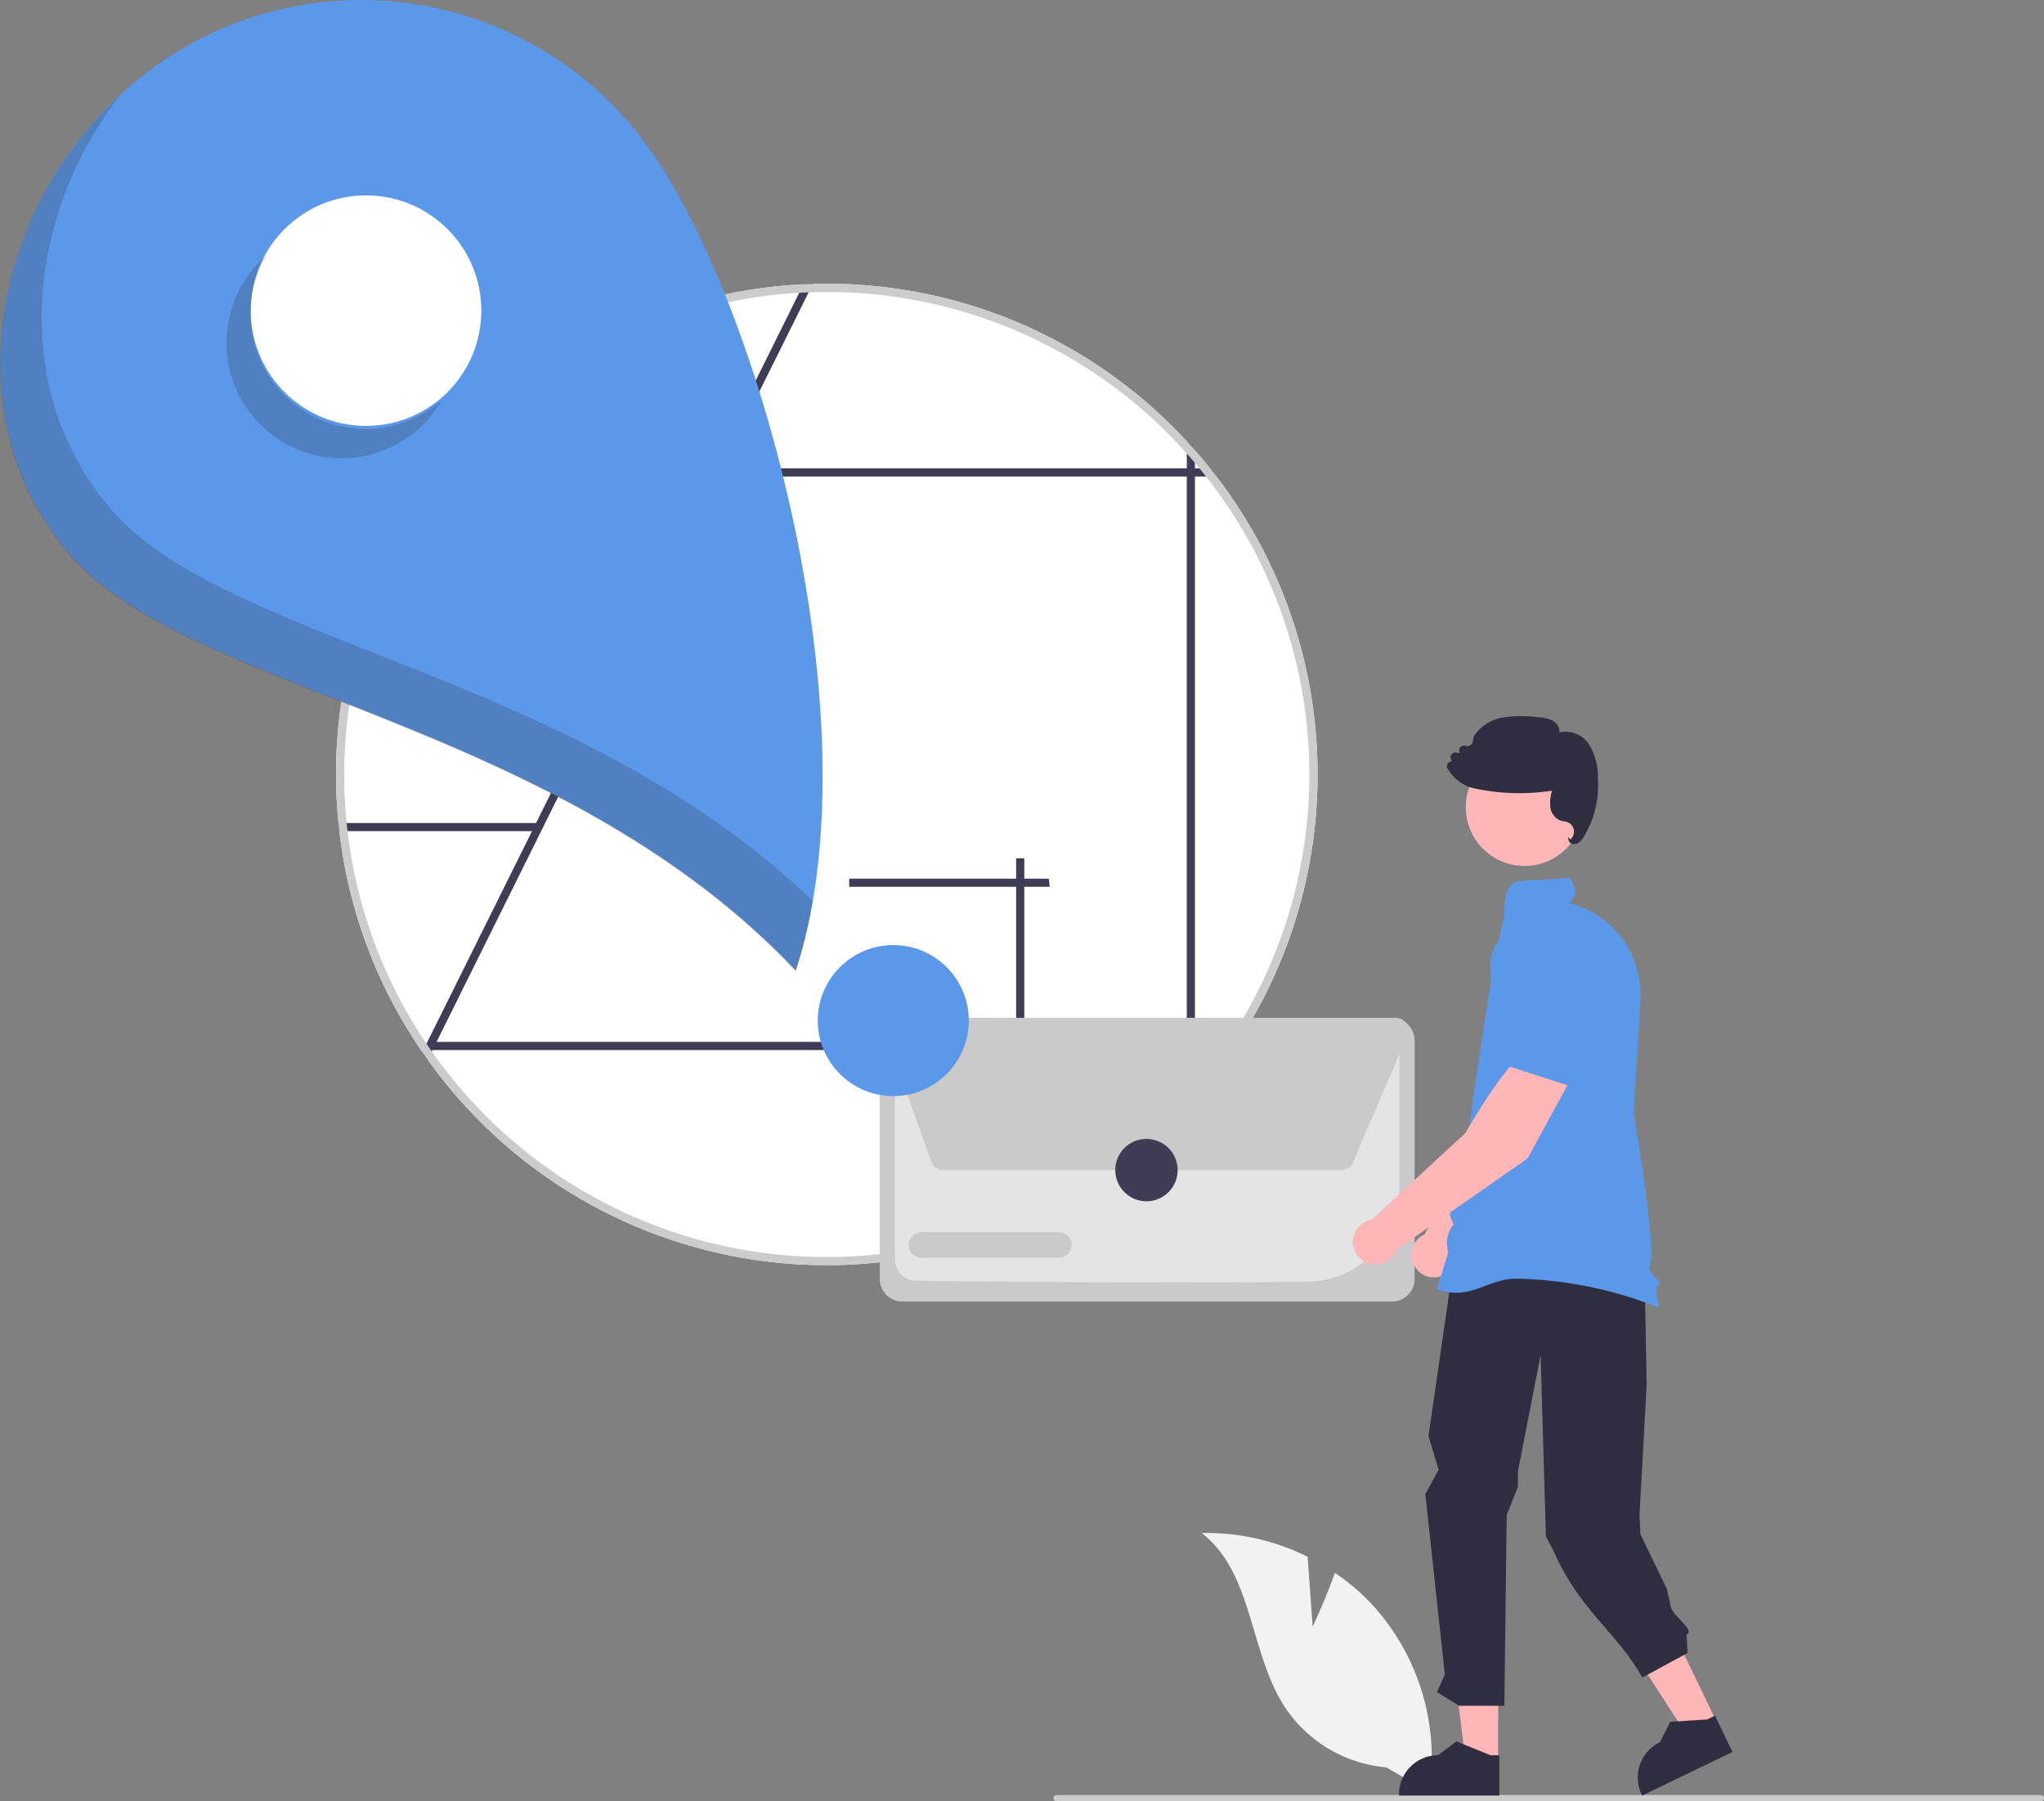 <svg xmlns="http://www.w3.org/2000/svg" width="250.896" height="221.136" viewBox="0 0 250.896 221.136">
  <rect x="0" y="0" width="250.896" height="221.136" fill="#808080" stroke="none"/>
  <g id="undraw_delivery_address_re_cjca" transform="translate(0 -0.001)">
    <path id="Path_8904" data-name="Path 8904" d="M684.7,711.589l-.616-8.562a27.7,27.7,0,0,0-13-2.916c6.341,4.9,5.833,14.7,10.225,21.4a16.66,16.66,0,0,0,12.423,7.362l5.277,3.036a27.918,27.918,0,0,0-6.5-22.453,26.969,26.969,0,0,0-5.08-4.468C686.276,708.3,684.7,711.589,684.7,711.589Z" transform="translate(-523.575 -511.915)" fill="#f2f2f2"/>
    <path id="f02c4e45-f306-4b42-b3ad-5ddd3016d7d2" d="M612.821,804.544H733.636a.387.387,0,1,0,0-.774H612.821a.387.387,0,0,0,0,.774Z" transform="translate(-483.127 -583.407)" fill="#ccc"/>
    <path id="Path_8905" data-name="Path 8905" d="M340.218,299.883v.166h.115a1.655,1.655,0,0,1-.115-.166Zm.889-70.245a59.9,59.9,0,0,0-12.414,36.581q0,3.022.3,5.959c.03.336.065.673.111,1a59.758,59.758,0,0,0,10.186,27.113c.216.316.437.627.658.939a60.16,60.16,0,0,0,93.176,5.878c.346-.366.678-.738,1-1.109a60.1,60.1,0,0,0,2.636-76.364c-.256-.336-.517-.673-.788-1q-.891-1.122-1.847-2.2c-.326-.372-.658-.743-1-1.109a60.058,60.058,0,0,0-44.186-19.347c-.577,0-1.15.01-1.722.025q-.572.015-1.144.045a60.131,60.131,0,0,0-44.171,22.585c-.271.331-.532.668-.788,1Zm-.773,70.41a1.648,1.648,0,0,1-.115-.166v.166Z" transform="translate(-287.445 -171.143)" fill="#fff"/>
    <path id="Path_8906" data-name="Path 8906" d="M363.334,299.322l.171-.346,12.781-25.738v-.005l.5-1v-.005L397.9,229.694v-.005l.5-1,0-.005,10.693-21.551.512-1.029q.572-.03,1.144-.045l-.507,1.024-10.723,21.6v.005l-.5,1v0l-21.667,43.644,0,.005L364.569,299.1l-.5,1-.08.166-.507,1.019c-.221-.311-.442-.622-.658-.939Z" transform="translate(-310.983 -171.199)" fill="#3f3d56"/>
    <path id="Path_8907" data-name="Path 8907" d="M354.26,419.279v1h-24.5c-.045-.331-.08-.668-.111-1Z" transform="translate(-288.104 -318.245)" fill="#3f3d56"/>
    <path id="Path_8908" data-name="Path 8908" d="M531.647,442.283v-1h24.5c.045.331.08.668.111,1Z" transform="translate(-427.412 -333.417)" fill="#3f3d56"/>
    <path id="Path_8909" data-name="Path 8909" d="M597.682,433.243h1v24.5c-.331.045-.668.08-1,.111Z" transform="translate(-472.953 -327.875)" fill="#3f3d56"/>
    <path id="Path_8910" data-name="Path 8910" d="M464.345,272.63c-.256-.336-.517-.673-.788-1h-1.847v-2.2c-.326-.371-.658-.743-1-1.109v3.308H369.482c-.271.331-.532.668-.788,1h92.012V350.1c.346-.366.678-.738,1-1.109V272.63Z" transform="translate(-315.032 -214.135)" fill="#3f3d56"/>
    <rect id="Rectangle_2172" data-name="Rectangle 2172" width="93.403" height="1.004" transform="translate(52.772 127.901)" fill="#3f3d56"/>
    <path id="Path_8911" data-name="Path 8911" d="M340.218,299.883v.166h.115a1.655,1.655,0,0,1-.115-.166Zm.889-70.245a59.9,59.9,0,0,0-12.414,36.581q0,3.022.3,5.959c.03.336.065.673.111,1a59.758,59.758,0,0,0,10.186,27.113c.216.316.437.627.658.939a60.16,60.16,0,0,0,93.176,5.878c.346-.366.678-.738,1-1.109a60.1,60.1,0,0,0,2.636-76.364c-.256-.336-.517-.673-.788-1q-.891-1.122-1.847-2.2c-.326-.372-.658-.743-1-1.109a60.058,60.058,0,0,0-44.186-19.347c-.577,0-1.15.01-1.722.025q-.572.015-1.144.045a60.131,60.131,0,0,0-44.171,22.585c-.271.331-.532.668-.788,1Zm-11,43.543c-.045-.331-.08-.668-.115-1a59.246,59.246,0,0,1,12.379-42.539c.266-.336.532-.673.808-1a59.16,59.16,0,0,1,42.374-21.556c.381-.02.763-.04,1.15-.05q1.107-.045,2.229-.045a59.068,59.068,0,0,1,44.186,19.829c.346.382.683.763,1,1.155.2.221.381.442.562.668.276.331.542.668.808,1a59.117,59.117,0,0,1-1.371,74.833c-.321.392-.658.773-1,1.155a59.167,59.167,0,0,1-92.669-5.412c-.04-.055-.08-.11-.115-.166a1.655,1.655,0,0,1-.115-.166q-.218-.309-.422-.617a58.709,58.709,0,0,1-9.689-26.084Zm10.226,26.867a1.655,1.655,0,0,1-.115-.166v.166Z" transform="translate(-287.445 -171.143)" fill="#ccc"/>
    <path id="Path_8912" data-name="Path 8912" d="M606.631,531.166h-60.1a2.775,2.775,0,0,1-2.772-2.772V499.11a2.775,2.775,0,0,1,2.772-2.772h60.1a2.775,2.775,0,0,1,2.772,2.772v29.284A2.775,2.775,0,0,1,606.631,531.166Z" transform="translate(-435.765 -371.388)" fill="#cacaca"/>
    <path id="Path_8913" data-name="Path 8913" d="M584.3,532.948c-13.162,0-26.887-.126-32.008-.207a2.582,2.582,0,0,1-2.529-2.572V503.251a.913.913,0,0,1,.909-.912h60.1a.913.913,0,0,1,.911.909v18.264a11.394,11.394,0,0,1-11.2,11.35C595.7,532.924,590.052,532.948,584.3,532.948Z" transform="translate(-439.904 -375.527)" fill="#e4e4e4"/>
    <path id="Path_8914" data-name="Path 8914" d="M601.97,515.036h-48.9a1.54,1.54,0,0,1-1.448-1.021l-5.535-15.528a1.537,1.537,0,0,1,1.446-2.053l61.127-.085h0a1.537,1.537,0,0,1,1.413,2.143l-.084-.036.084.036L603.382,514.1a1.536,1.536,0,0,1-1.413.932Z" transform="translate(-437.309 -371.395)" fill="#cacaca"/>
    <path id="Path_8915" data-name="Path 8915" d="M573.5,584.275H556.639a1.567,1.567,0,0,1,0-3.133H573.5a1.567,1.567,0,1,1,0,3.133Z" transform="translate(-443.568 -429.873)" fill="#cacaca"/>
    <circle id="Ellipse_70" data-name="Ellipse 70" cx="3.829" cy="3.829" r="3.829" transform="translate(136.895 139.811)" fill="#3f3d56"/>
    <path id="Path_8916" data-name="Path 8916" d="M215.205,101.655a43.39,43.39,0,0,1,60.459,10.493c13.8,19.593,27.643,70.97,17.87,100.733-29.151-30.792-73.937-33.992-88.822-50.767C188.808,144.189,195.613,115.452,215.205,101.655Z" transform="translate(-195.848 -93.736)" fill="#5c98e9"/>
    <circle id="b262ea8c-1946-46c9-a449-3a1996c39394" cx="14.151" cy="14.151" r="14.151" transform="translate(30.78 23.983)" fill="#fff"/>
    <circle id="bcc29a3a-8123-4529-80aa-6f70df2823cf" cx="9.269" cy="9.269" r="9.269" transform="translate(100.38 116.018)" fill="#5c98e9"/>
    <path id="Path_8917" data-name="Path 8917" d="M287.485,198.287a14.151,14.151,0,1,0,24.44,14.27,14.149,14.149,0,0,1-21.544-17.78A14.151,14.151,0,0,0,287.485,198.287Z" transform="translate(-257.694 -163.418)" fill="#231f20" opacity="0.2"/>
    <path id="Path_8918" data-name="Path 8918" d="M204.629,188.28c14.885,16.775,59.67,19.975,88.822,50.767a60.013,60.013,0,0,0,2.1-8.615c-29.137-27.993-71.429-31.531-85.81-47.738-12.872-14.506-10.868-36.092.749-51.112C194.552,146.35,190.053,171.854,204.629,188.28Z" transform="translate(-195.791 -119.835)" fill="#231f20" opacity="0.2"/>
    <path id="Path_8919" data-name="Path 8919" d="M774.636,501.173l-6.009-1.83c-2.616,3.154-4.785,12.291-4.785,12.291L755.617,525a2.773,2.773,0,1,0,3.954,2.719l12.448-15.112Z" transform="translate(-580.779 -373.461)" fill="#ffb6b6"/>
    <path id="Path_8920" data-name="Path 8920" d="M796.05,475.012l1.111-9.1-2.49-4.158a5.1,5.1,0,0,0-4.8-2.446h0a5.088,5.088,0,0,0-4.624,5.184c.093,3.91.709,8.854,3.113,10.206l.024.014Z" transform="translate(-602.308 -345.84)" fill="#5c98e9"/>
    <path id="Path_8921" data-name="Path 8921" d="M652.231,650.178l-3.6,1.739L640.2,638.845l5.319-2.567Z" transform="translate(-441.513 -438.806)" fill="#ffb6b6"/>
    <path id="Path_8922" data-name="Path 8922" d="M855.171,776.821l-11.082,5.349-.068-.14a4.79,4.79,0,0,1,2.231-6.4h0l1.283-2.513,4.518-.287.967-.467Z" transform="translate(-642.511 -561.75)" fill="#2f2e41"/>
    <path id="Path_8923" data-name="Path 8923" d="M579.405,662.468h-4l-1.9-15.435h5.906Z" transform="translate(-395.511 -446.223)" fill="#ffb6b6"/>
    <path id="Path_8924" data-name="Path 8924" d="M761.428,789.174H749.123v-.156a4.79,4.79,0,0,1,4.789-4.789h0l2.248-1.705,4.194,1.706h1.074Z" transform="translate(-577.394 -568.754)" fill="#2f2e41"/>
    <path id="Path_8925" data-name="Path 8925" d="M764.485,555.57,759.9,587.191l1.248,4.161L759.51,594.3l2.4,22.179-.976,2.149,2.727,1.682h5.55l.294-23.429,1.371-3.44v-1.9l2.791-14.286.644,22.24.891,1.719c3.319,7.53,7.789,10,10.95,15.623l5.55-3.006-.116-2.242c1.115-.565-1.674-2.214-1.942-3.435l-.485-2.185-3.237-6.706L785.8,596.9l.886-16.063-.417-21.63-7.28-5.567Z" transform="translate(-584.557 -410.909)" fill="#2f2e41"/>
    <circle id="Ellipse_71" data-name="Ellipse 71" cx="7.21" cy="7.21" r="7.21" transform="translate(179.923 91.886)" fill="#ffb6b6"/>
    <path id="Path_8926" data-name="Path 8926" d="M764.194,491.525l-.105-.037,1.4-4.536a3.694,3.694,0,0,1,.666-3.445,3.136,3.136,0,0,1,.359-3.8c-.091-.457-.546-3.162,1.044-4.485,0,0,3.086-23.387,4.816-29.564.05-.452-.355-4.142,1.973-4.287,1.228-.076,3.07-.193,5.835-.371.357-.026.566.578.883,1.559.215.664-.89,1.572-.623,1.557h.019l.018,0a11.624,11.624,0,0,1,8.6,11.88l-.822,13.974c.124.562,2.742,16.5,2.058,18.208-.388.97.274,1.575.757,2.016.249.227.429.392.4.571a.3.3,0,0,1-.186.22c-.437.219-.2,1.718.059,2.612l.026.091-.084.043a49.527,49.527,0,0,0-17.427-3.539C770.273,490.195,768.2,492.923,764.194,491.525Z" transform="translate(-587.715 -333.223)" fill="#5c98e9"/>
    <path id="Path_8927" data-name="Path 8927" d="M783.3,392.6a.6.6,0,0,1-.306-.381l-.1-.419.316.329A1.248,1.248,0,0,0,782.84,390a2.614,2.614,0,0,0-.426-.1,2.954,2.954,0,0,1-.447-.108,2.037,2.037,0,0,1-1.222-1.718,5.4,5.4,0,0,1,.214-1.938,26.384,26.384,0,0,1-9.572-.288,4.443,4.443,0,0,1-1.374-.54,5.321,5.321,0,0,1-1.88-1.891.568.568,0,0,1,.077-.669.618.618,0,0,1,.449-.2l-.115-.312a.588.588,0,0,1,.659-.781l.408.076-.039-.271a.587.587,0,0,1,.788-.634.647.647,0,0,0,.862-.475l.14-.682.014-.036a5.31,5.31,0,0,1,3.639-2.294,15.552,15.552,0,0,1,4.353,0,3.985,3.985,0,0,1,1.74.44,1.521,1.521,0,0,1,.759,1.4,3.473,3.473,0,0,1,3.663,1.515,7.61,7.61,0,0,1,1.057,4.179,12.118,12.118,0,0,1-1.834,7.284,1.716,1.716,0,0,1-.791.7.813.813,0,0,1-.262.042A.842.842,0,0,1,783.3,392.6Z" transform="translate(-590.452 -289.073)" fill="#2f2e41"/>
    <path id="Path_8928" data-name="Path 8928" d="M757.9,511.273l-5.292-3.385c-3.37,2.331-7.925,10.543-7.925,10.543l-11.527,10.649a2.774,2.774,0,1,0,3.074,3.686l16.065-11.191Z" transform="translate(-564.791 -379.354)" fill="#ffb6b6"/>
    <path id="Path_8929" data-name="Path 8929" d="M797.4,485.733l3.525-8.46-1.275-4.675a5.1,5.1,0,0,0-3.957-3.65h0a5.088,5.088,0,0,0-5.852,3.744c-.965,3.79-1.707,8.717.243,10.667l.02.02Z" transform="translate(-604.8 -352.441)" fill="#5c98e9"/>
  </g>
</svg>
